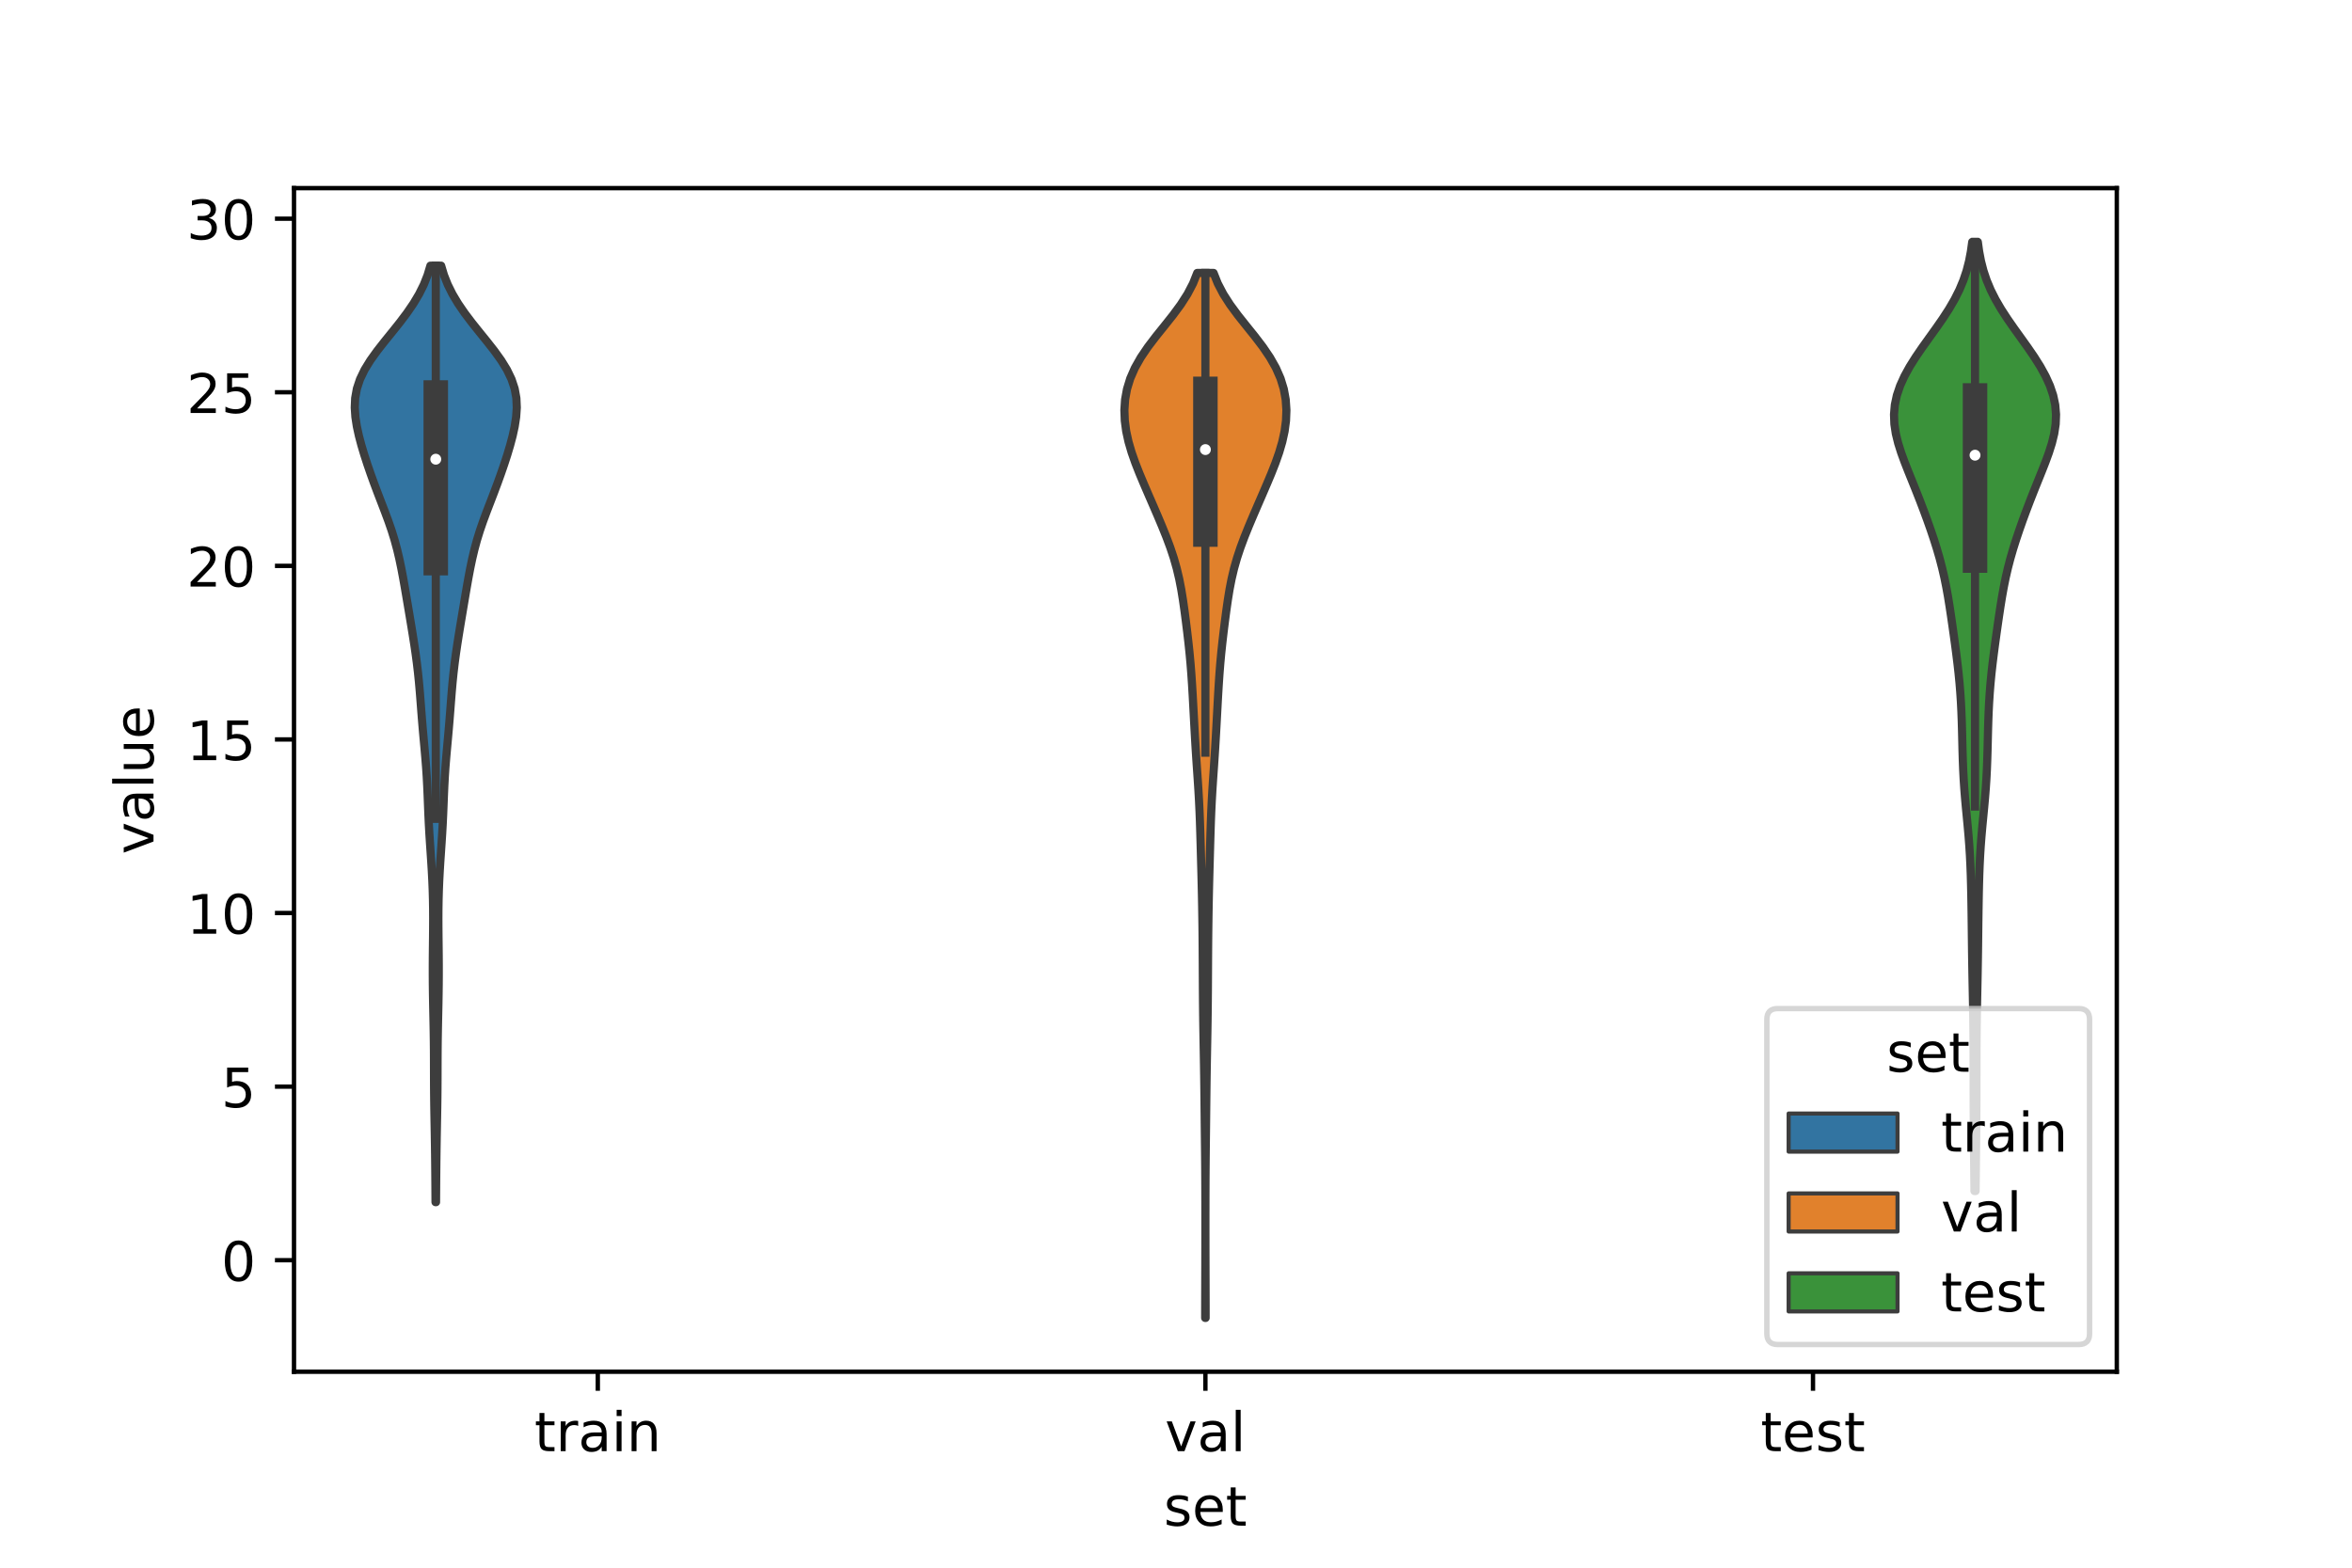 <?xml version="1.0" encoding="utf-8" standalone="no"?>
<!DOCTYPE svg PUBLIC "-//W3C//DTD SVG 1.1//EN"
  "http://www.w3.org/Graphics/SVG/1.1/DTD/svg11.dtd">
<!-- Created with matplotlib (https://matplotlib.org/) -->
<svg height="288pt" version="1.1" viewBox="0 0 432 288" width="432pt" xmlns="http://www.w3.org/2000/svg" xmlns:xlink="http://www.w3.org/1999/xlink">
 <defs>
  <style type="text/css">*{stroke-linecap:butt;stroke-linejoin:round;}</style>
 </defs>
 <g id="figure_1">
  <g id="patch_1">
   <path d="M 0 288 
L 432 288 
L 432 0 
L 0 0 
z
" style="fill:#ffffff;"/>
  </g>
  <g id="axes_1">
   <g id="patch_2">
    <path d="M 54 252 
L 388.8 252 
L 388.8 34.56 
L 54 34.56 
z
" style="fill:#ffffff;"/>
   </g>
   <g id="PolyCollection_1">
    <defs>
     <path d="M 80.087 -67.152 
L 79.993 -67.152 
L 79.982 -68.89 
L 79.97 -70.628 
L 79.955 -72.366 
L 79.938 -74.103 
L 79.917 -75.841 
L 79.892 -77.579 
L 79.864 -79.317 
L 79.832 -81.055 
L 79.8 -82.792 
L 79.769 -84.53 
L 79.745 -86.268 
L 79.728 -88.006 
L 79.719 -89.743 
L 79.715 -91.481 
L 79.711 -93.219 
L 79.703 -94.957 
L 79.686 -96.694 
L 79.66 -98.432 
L 79.627 -100.17 
L 79.59 -101.908 
L 79.554 -103.646 
L 79.524 -105.383 
L 79.501 -107.121 
L 79.49 -108.859 
L 79.49 -110.597 
L 79.5 -112.334 
L 79.518 -114.072 
L 79.538 -115.81 
L 79.554 -117.548 
L 79.561 -119.285 
L 79.552 -121.023 
L 79.524 -122.761 
L 79.475 -124.499 
L 79.404 -126.237 
L 79.313 -127.974 
L 79.206 -129.712 
L 79.09 -131.45 
L 78.972 -133.188 
L 78.861 -134.925 
L 78.764 -136.663 
L 78.683 -138.401 
L 78.613 -140.139 
L 78.546 -141.876 
L 78.47 -143.614 
L 78.377 -145.352 
L 78.261 -147.09 
L 78.122 -148.828 
L 77.969 -150.565 
L 77.81 -152.303 
L 77.655 -154.041 
L 77.509 -155.779 
L 77.372 -157.516 
L 77.239 -159.254 
L 77.101 -160.992 
L 76.948 -162.73 
L 76.77 -164.467 
L 76.565 -166.205 
L 76.333 -167.943 
L 76.077 -169.681 
L 75.804 -171.419 
L 75.52 -173.156 
L 75.23 -174.894 
L 74.938 -176.632 
L 74.644 -178.37 
L 74.348 -180.107 
L 74.041 -181.845 
L 73.713 -183.583 
L 73.351 -185.321 
L 72.941 -187.058 
L 72.47 -188.796 
L 71.932 -190.534 
L 71.332 -192.272 
L 70.687 -194.01 
L 70.019 -195.747 
L 69.351 -197.485 
L 68.699 -199.223 
L 68.072 -200.961 
L 67.473 -202.698 
L 66.908 -204.436 
L 66.388 -206.174 
L 65.926 -207.912 
L 65.546 -209.649 
L 65.278 -211.387 
L 65.16 -213.125 
L 65.237 -214.863 
L 65.551 -216.601 
L 66.127 -218.338 
L 66.964 -220.076 
L 68.033 -221.814 
L 69.282 -223.552 
L 70.645 -225.289 
L 72.052 -227.027 
L 73.44 -228.765 
L 74.751 -230.503 
L 75.941 -232.24 
L 76.977 -233.978 
L 77.842 -235.716 
L 78.531 -237.454 
L 79.052 -239.192 
L 81.028 -239.192 
L 81.028 -239.192 
L 81.549 -237.454 
L 82.238 -235.716 
L 83.103 -233.978 
L 84.139 -232.24 
L 85.329 -230.503 
L 86.64 -228.765 
L 88.028 -227.027 
L 89.435 -225.289 
L 90.798 -223.552 
L 92.047 -221.814 
L 93.116 -220.076 
L 93.953 -218.338 
L 94.529 -216.601 
L 94.843 -214.863 
L 94.92 -213.125 
L 94.802 -211.387 
L 94.534 -209.649 
L 94.154 -207.912 
L 93.692 -206.174 
L 93.172 -204.436 
L 92.607 -202.698 
L 92.008 -200.961 
L 91.381 -199.223 
L 90.729 -197.485 
L 90.061 -195.747 
L 89.393 -194.01 
L 88.748 -192.272 
L 88.148 -190.534 
L 87.61 -188.796 
L 87.139 -187.058 
L 86.729 -185.321 
L 86.367 -183.583 
L 86.039 -181.845 
L 85.732 -180.107 
L 85.436 -178.37 
L 85.142 -176.632 
L 84.85 -174.894 
L 84.56 -173.156 
L 84.276 -171.419 
L 84.003 -169.681 
L 83.747 -167.943 
L 83.515 -166.205 
L 83.31 -164.467 
L 83.132 -162.73 
L 82.979 -160.992 
L 82.841 -159.254 
L 82.708 -157.516 
L 82.571 -155.779 
L 82.425 -154.041 
L 82.27 -152.303 
L 82.111 -150.565 
L 81.958 -148.828 
L 81.819 -147.09 
L 81.703 -145.352 
L 81.61 -143.614 
L 81.534 -141.876 
L 81.467 -140.139 
L 81.397 -138.401 
L 81.316 -136.663 
L 81.219 -134.925 
L 81.108 -133.188 
L 80.99 -131.45 
L 80.874 -129.712 
L 80.767 -127.974 
L 80.676 -126.237 
L 80.605 -124.499 
L 80.556 -122.761 
L 80.528 -121.023 
L 80.519 -119.285 
L 80.526 -117.548 
L 80.542 -115.81 
L 80.562 -114.072 
L 80.58 -112.334 
L 80.59 -110.597 
L 80.59 -108.859 
L 80.579 -107.121 
L 80.556 -105.383 
L 80.526 -103.646 
L 80.49 -101.908 
L 80.453 -100.17 
L 80.42 -98.432 
L 80.394 -96.694 
L 80.377 -94.957 
L 80.369 -93.219 
L 80.365 -91.481 
L 80.361 -89.743 
L 80.352 -88.006 
L 80.335 -86.268 
L 80.311 -84.53 
L 80.28 -82.792 
L 80.248 -81.055 
L 80.216 -79.317 
L 80.188 -77.579 
L 80.163 -75.841 
L 80.142 -74.103 
L 80.125 -72.366 
L 80.11 -70.628 
L 80.098 -68.89 
L 80.087 -67.152 
z
" id="m01890c5694" style="stroke:#3d3d3d;stroke-width:1.5;"/>
    </defs>
    <g clip-path="url(#p223c64b799)">
     <use style="fill:#3274a1;stroke:#3d3d3d;stroke-width:1.5;" x="0" xlink:href="#m01890c5694" y="288"/>
    </g>
   </g>
   <g id="PolyCollection_2">
    <defs>
     <path d="M 221.441 -45.884 
L 221.359 -45.884 
L 221.361 -47.823 
L 221.366 -49.762 
L 221.372 -51.701 
L 221.379 -53.64 
L 221.386 -55.579 
L 221.391 -57.519 
L 221.395 -59.458 
L 221.397 -61.397 
L 221.398 -63.336 
L 221.397 -65.275 
L 221.394 -67.214 
L 221.39 -69.153 
L 221.382 -71.093 
L 221.37 -73.032 
L 221.354 -74.971 
L 221.335 -76.91 
L 221.313 -78.849 
L 221.29 -80.788 
L 221.269 -82.728 
L 221.248 -84.667 
L 221.226 -86.606 
L 221.203 -88.545 
L 221.176 -90.484 
L 221.145 -92.423 
L 221.11 -94.363 
L 221.074 -96.302 
L 221.039 -98.241 
L 221.008 -100.18 
L 220.982 -102.119 
L 220.962 -104.058 
L 220.946 -105.997 
L 220.935 -107.937 
L 220.925 -109.876 
L 220.915 -111.815 
L 220.902 -113.754 
L 220.886 -115.693 
L 220.865 -117.632 
L 220.838 -119.572 
L 220.806 -121.511 
L 220.769 -123.45 
L 220.725 -125.389 
L 220.677 -127.328 
L 220.625 -129.267 
L 220.572 -131.206 
L 220.518 -133.146 
L 220.461 -135.085 
L 220.398 -137.024 
L 220.322 -138.963 
L 220.229 -140.902 
L 220.118 -142.841 
L 219.992 -144.781 
L 219.858 -146.72 
L 219.727 -148.659 
L 219.602 -150.598 
L 219.487 -152.537 
L 219.379 -154.476 
L 219.275 -156.415 
L 219.171 -158.355 
L 219.065 -160.294 
L 218.949 -162.233 
L 218.819 -164.172 
L 218.666 -166.111 
L 218.487 -168.05 
L 218.281 -169.99 
L 218.055 -171.929 
L 217.814 -173.868 
L 217.559 -175.807 
L 217.283 -177.746 
L 216.97 -179.685 
L 216.595 -181.624 
L 216.138 -183.564 
L 215.587 -185.503 
L 214.942 -187.442 
L 214.218 -189.381 
L 213.436 -191.32 
L 212.618 -193.259 
L 211.781 -195.199 
L 210.939 -197.138 
L 210.103 -199.077 
L 209.29 -201.016 
L 208.528 -202.955 
L 207.847 -204.894 
L 207.279 -206.834 
L 206.854 -208.773 
L 206.595 -210.712 
L 206.52 -212.651 
L 206.649 -214.59 
L 207.002 -216.529 
L 207.597 -218.468 
L 208.446 -220.408 
L 209.543 -222.347 
L 210.859 -224.286 
L 212.338 -226.225 
L 213.898 -228.164 
L 215.44 -230.103 
L 216.871 -232.043 
L 218.113 -233.982 
L 219.125 -235.921 
L 219.898 -237.86 
L 222.902 -237.86 
L 222.902 -237.86 
L 223.675 -235.921 
L 224.687 -233.982 
L 225.929 -232.043 
L 227.36 -230.103 
L 228.902 -228.164 
L 230.462 -226.225 
L 231.941 -224.286 
L 233.257 -222.347 
L 234.354 -220.408 
L 235.203 -218.468 
L 235.798 -216.529 
L 236.151 -214.59 
L 236.28 -212.651 
L 236.205 -210.712 
L 235.946 -208.773 
L 235.521 -206.834 
L 234.953 -204.894 
L 234.272 -202.955 
L 233.51 -201.016 
L 232.697 -199.077 
L 231.861 -197.138 
L 231.019 -195.199 
L 230.182 -193.259 
L 229.364 -191.32 
L 228.582 -189.381 
L 227.858 -187.442 
L 227.213 -185.503 
L 226.662 -183.564 
L 226.205 -181.624 
L 225.83 -179.685 
L 225.517 -177.746 
L 225.241 -175.807 
L 224.986 -173.868 
L 224.745 -171.929 
L 224.519 -169.99 
L 224.313 -168.05 
L 224.134 -166.111 
L 223.981 -164.172 
L 223.851 -162.233 
L 223.735 -160.294 
L 223.629 -158.355 
L 223.525 -156.415 
L 223.421 -154.476 
L 223.313 -152.537 
L 223.198 -150.598 
L 223.073 -148.659 
L 222.942 -146.72 
L 222.808 -144.781 
L 222.682 -142.841 
L 222.571 -140.902 
L 222.478 -138.963 
L 222.402 -137.024 
L 222.339 -135.085 
L 222.282 -133.146 
L 222.228 -131.206 
L 222.175 -129.267 
L 222.123 -127.328 
L 222.075 -125.389 
L 222.031 -123.45 
L 221.994 -121.511 
L 221.962 -119.572 
L 221.935 -117.632 
L 221.914 -115.693 
L 221.898 -113.754 
L 221.885 -111.815 
L 221.875 -109.876 
L 221.865 -107.937 
L 221.854 -105.997 
L 221.838 -104.058 
L 221.818 -102.119 
L 221.792 -100.18 
L 221.761 -98.241 
L 221.726 -96.302 
L 221.69 -94.363 
L 221.655 -92.423 
L 221.624 -90.484 
L 221.597 -88.545 
L 221.574 -86.606 
L 221.552 -84.667 
L 221.531 -82.728 
L 221.51 -80.788 
L 221.487 -78.849 
L 221.465 -76.91 
L 221.446 -74.971 
L 221.43 -73.032 
L 221.418 -71.093 
L 221.41 -69.153 
L 221.406 -67.214 
L 221.403 -65.275 
L 221.402 -63.336 
L 221.403 -61.397 
L 221.405 -59.458 
L 221.409 -57.519 
L 221.414 -55.579 
L 221.421 -53.64 
L 221.428 -51.701 
L 221.434 -49.762 
L 221.439 -47.823 
L 221.441 -45.884 
z
" id="m22b4245228" style="stroke:#3d3d3d;stroke-width:1.5;"/>
    </defs>
    <g clip-path="url(#p223c64b799)">
     <use style="fill:#e1812c;stroke:#3d3d3d;stroke-width:1.5;" x="0" xlink:href="#m22b4245228" y="288"/>
    </g>
   </g>
   <g id="PolyCollection_3">
    <defs>
     <path d="M 362.864 -69.194 
L 362.656 -69.194 
L 362.636 -70.955 
L 362.616 -72.716 
L 362.596 -74.477 
L 362.578 -76.239 
L 362.56 -78 
L 362.543 -79.761 
L 362.529 -81.522 
L 362.517 -83.284 
L 362.508 -85.045 
L 362.502 -86.806 
L 362.498 -88.567 
L 362.497 -90.329 
L 362.495 -92.09 
L 362.491 -93.851 
L 362.484 -95.612 
L 362.473 -97.374 
L 362.456 -99.135 
L 362.433 -100.896 
L 362.404 -102.657 
L 362.372 -104.419 
L 362.337 -106.18 
L 362.302 -107.941 
L 362.27 -109.702 
L 362.241 -111.463 
L 362.215 -113.225 
L 362.193 -114.986 
L 362.172 -116.747 
L 362.151 -118.508 
L 362.128 -120.27 
L 362.101 -122.031 
L 362.069 -123.792 
L 362.029 -125.553 
L 361.978 -127.315 
L 361.911 -129.076 
L 361.824 -130.837 
L 361.713 -132.598 
L 361.578 -134.36 
L 361.423 -136.121 
L 361.255 -137.882 
L 361.085 -139.643 
L 360.926 -141.405 
L 360.785 -143.166 
L 360.67 -144.927 
L 360.58 -146.688 
L 360.513 -148.45 
L 360.461 -150.211 
L 360.418 -151.972 
L 360.375 -153.733 
L 360.324 -155.494 
L 360.257 -157.256 
L 360.169 -159.017 
L 360.053 -160.778 
L 359.91 -162.539 
L 359.738 -164.301 
L 359.541 -166.062 
L 359.323 -167.823 
L 359.092 -169.584 
L 358.85 -171.346 
L 358.602 -173.107 
L 358.347 -174.868 
L 358.081 -176.629 
L 357.796 -178.391 
L 357.479 -180.152 
L 357.122 -181.913 
L 356.715 -183.674 
L 356.256 -185.436 
L 355.745 -187.197 
L 355.189 -188.958 
L 354.595 -190.719 
L 353.972 -192.48 
L 353.323 -194.242 
L 352.651 -196.003 
L 351.958 -197.764 
L 351.251 -199.525 
L 350.54 -201.287 
L 349.847 -203.048 
L 349.202 -204.809 
L 348.644 -206.57 
L 348.213 -208.332 
L 347.947 -210.093 
L 347.88 -211.854 
L 348.03 -213.615 
L 348.406 -215.377 
L 349.001 -217.138 
L 349.798 -218.899 
L 350.768 -220.66 
L 351.876 -222.422 
L 353.082 -224.183 
L 354.341 -225.944 
L 355.606 -227.705 
L 356.831 -229.466 
L 357.974 -231.228 
L 359 -232.989 
L 359.888 -234.75 
L 360.624 -236.511 
L 361.213 -238.273 
L 361.666 -240.034 
L 362.002 -241.795 
L 362.245 -243.556 
L 363.275 -243.556 
L 363.275 -243.556 
L 363.518 -241.795 
L 363.854 -240.034 
L 364.307 -238.273 
L 364.896 -236.511 
L 365.632 -234.75 
L 366.52 -232.989 
L 367.546 -231.228 
L 368.689 -229.466 
L 369.914 -227.705 
L 371.179 -225.944 
L 372.438 -224.183 
L 373.644 -222.422 
L 374.752 -220.66 
L 375.722 -218.899 
L 376.519 -217.138 
L 377.114 -215.377 
L 377.49 -213.615 
L 377.64 -211.854 
L 377.573 -210.093 
L 377.307 -208.332 
L 376.876 -206.57 
L 376.318 -204.809 
L 375.673 -203.048 
L 374.98 -201.287 
L 374.269 -199.525 
L 373.562 -197.764 
L 372.869 -196.003 
L 372.197 -194.242 
L 371.548 -192.48 
L 370.925 -190.719 
L 370.331 -188.958 
L 369.775 -187.197 
L 369.264 -185.436 
L 368.805 -183.674 
L 368.398 -181.913 
L 368.041 -180.152 
L 367.724 -178.391 
L 367.439 -176.629 
L 367.173 -174.868 
L 366.918 -173.107 
L 366.67 -171.346 
L 366.428 -169.584 
L 366.197 -167.823 
L 365.979 -166.062 
L 365.782 -164.301 
L 365.61 -162.539 
L 365.467 -160.778 
L 365.351 -159.017 
L 365.263 -157.256 
L 365.196 -155.494 
L 365.145 -153.733 
L 365.102 -151.972 
L 365.059 -150.211 
L 365.007 -148.45 
L 364.94 -146.688 
L 364.85 -144.927 
L 364.735 -143.166 
L 364.594 -141.405 
L 364.435 -139.643 
L 364.265 -137.882 
L 364.097 -136.121 
L 363.942 -134.36 
L 363.807 -132.598 
L 363.696 -130.837 
L 363.609 -129.076 
L 363.542 -127.315 
L 363.491 -125.553 
L 363.451 -123.792 
L 363.419 -122.031 
L 363.392 -120.27 
L 363.369 -118.508 
L 363.348 -116.747 
L 363.327 -114.986 
L 363.305 -113.225 
L 363.279 -111.463 
L 363.25 -109.702 
L 363.218 -107.941 
L 363.183 -106.18 
L 363.148 -104.419 
L 363.116 -102.657 
L 363.087 -100.896 
L 363.064 -99.135 
L 363.047 -97.374 
L 363.036 -95.612 
L 363.029 -93.851 
L 363.025 -92.09 
L 363.023 -90.329 
L 363.022 -88.567 
L 363.018 -86.806 
L 363.012 -85.045 
L 363.003 -83.284 
L 362.991 -81.522 
L 362.977 -79.761 
L 362.96 -78 
L 362.942 -76.239 
L 362.924 -74.477 
L 362.904 -72.716 
L 362.884 -70.955 
L 362.864 -69.194 
z
" id="m7a824138e4" style="stroke:#3d3d3d;stroke-width:1.5;"/>
    </defs>
    <g clip-path="url(#p223c64b799)">
     <use style="fill:#3a923a;stroke:#3d3d3d;stroke-width:1.5;" x="0" xlink:href="#m7a824138e4" y="288"/>
    </g>
   </g>
   <g id="patch_3">
    <path clip-path="url(#p223c64b799)" d="M 109.8 231.512 
L 109.8 231.512 
L 109.8 231.512 
L 109.8 231.512 
z
" style="fill:#3274a1;stroke:#3d3d3d;stroke-linejoin:miter;stroke-width:0.75;"/>
   </g>
   <g id="patch_4">
    <path clip-path="url(#p223c64b799)" d="M 109.8 231.512 
L 109.8 231.512 
L 109.8 231.512 
L 109.8 231.512 
z
" style="fill:#e1812c;stroke:#3d3d3d;stroke-linejoin:miter;stroke-width:0.75;"/>
   </g>
   <g id="patch_5">
    <path clip-path="url(#p223c64b799)" d="M 109.8 231.512 
L 109.8 231.512 
L 109.8 231.512 
L 109.8 231.512 
z
" style="fill:#3a923a;stroke:#3d3d3d;stroke-linejoin:miter;stroke-width:0.75;"/>
   </g>
   <g id="matplotlib.axis_1">
    <g id="xtick_1">
     <g id="line2d_1">
      <defs>
       <path d="M 0 0 
L 0 3.5 
" id="m1cf29fbffc" style="stroke:#000000;stroke-width:0.8;"/>
      </defs>
      <g>
       <use style="stroke:#000000;stroke-width:0.8;" x="109.8" xlink:href="#m1cf29fbffc" y="252"/>
      </g>
     </g>
     <g id="text_1">
      <!-- train -->
      <g transform="translate(98.162 266.598)scale(0.1 -0.1)">
       <defs>
        <path d="M 18.312 70.219 
L 18.312 54.688 
L 36.812 54.688 
L 36.812 47.703 
L 18.312 47.703 
L 18.312 18.016 
Q 18.312 11.328 20.141 9.422 
Q 21.969 7.516 27.594 7.516 
L 36.812 7.516 
L 36.812 0 
L 27.594 0 
Q 17.188 0 13.234 3.875 
Q 9.281 7.766 9.281 18.016 
L 9.281 47.703 
L 2.688 47.703 
L 2.688 54.688 
L 9.281 54.688 
L 9.281 70.219 
z
" id="DejaVuSans-116"/>
        <path d="M 41.109 46.297 
Q 39.594 47.172 37.812 47.578 
Q 36.031 48 33.891 48 
Q 26.266 48 22.188 43.047 
Q 18.109 38.094 18.109 28.812 
L 18.109 0 
L 9.078 0 
L 9.078 54.688 
L 18.109 54.688 
L 18.109 46.188 
Q 20.953 51.172 25.484 53.578 
Q 30.031 56 36.531 56 
Q 37.453 56 38.578 55.875 
Q 39.703 55.766 41.062 55.516 
z
" id="DejaVuSans-114"/>
        <path d="M 34.281 27.484 
Q 23.391 27.484 19.188 25 
Q 14.984 22.516 14.984 16.5 
Q 14.984 11.719 18.141 8.906 
Q 21.297 6.109 26.703 6.109 
Q 34.188 6.109 38.703 11.406 
Q 43.219 16.703 43.219 25.484 
L 43.219 27.484 
z
M 52.203 31.203 
L 52.203 0 
L 43.219 0 
L 43.219 8.297 
Q 40.141 3.328 35.547 0.953 
Q 30.953 -1.422 24.312 -1.422 
Q 15.922 -1.422 10.953 3.297 
Q 6 8.016 6 15.922 
Q 6 25.141 12.172 29.828 
Q 18.359 34.516 30.609 34.516 
L 43.219 34.516 
L 43.219 35.406 
Q 43.219 41.609 39.141 45 
Q 35.062 48.391 27.688 48.391 
Q 23 48.391 18.547 47.266 
Q 14.109 46.141 10.016 43.891 
L 10.016 52.203 
Q 14.938 54.109 19.578 55.047 
Q 24.219 56 28.609 56 
Q 40.484 56 46.344 49.844 
Q 52.203 43.703 52.203 31.203 
z
" id="DejaVuSans-97"/>
        <path d="M 9.422 54.688 
L 18.406 54.688 
L 18.406 0 
L 9.422 0 
z
M 9.422 75.984 
L 18.406 75.984 
L 18.406 64.594 
L 9.422 64.594 
z
" id="DejaVuSans-105"/>
        <path d="M 54.891 33.016 
L 54.891 0 
L 45.906 0 
L 45.906 32.719 
Q 45.906 40.484 42.875 44.328 
Q 39.844 48.188 33.797 48.188 
Q 26.516 48.188 22.312 43.547 
Q 18.109 38.922 18.109 30.906 
L 18.109 0 
L 9.078 0 
L 9.078 54.688 
L 18.109 54.688 
L 18.109 46.188 
Q 21.344 51.125 25.703 53.562 
Q 30.078 56 35.797 56 
Q 45.219 56 50.047 50.172 
Q 54.891 44.344 54.891 33.016 
z
" id="DejaVuSans-110"/>
       </defs>
       <use xlink:href="#DejaVuSans-116"/>
       <use x="39.209" xlink:href="#DejaVuSans-114"/>
       <use x="80.322" xlink:href="#DejaVuSans-97"/>
       <use x="141.602" xlink:href="#DejaVuSans-105"/>
       <use x="169.385" xlink:href="#DejaVuSans-110"/>
      </g>
     </g>
    </g>
    <g id="xtick_2">
     <g id="line2d_2">
      <g>
       <use style="stroke:#000000;stroke-width:0.8;" x="221.4" xlink:href="#m1cf29fbffc" y="252"/>
      </g>
     </g>
     <g id="text_2">
      <!-- val -->
      <g transform="translate(213.988 266.598)scale(0.1 -0.1)">
       <defs>
        <path d="M 2.984 54.688 
L 12.5 54.688 
L 29.594 8.797 
L 46.688 54.688 
L 56.203 54.688 
L 35.688 0 
L 23.484 0 
z
" id="DejaVuSans-118"/>
        <path d="M 9.422 75.984 
L 18.406 75.984 
L 18.406 0 
L 9.422 0 
z
" id="DejaVuSans-108"/>
       </defs>
       <use xlink:href="#DejaVuSans-118"/>
       <use x="59.18" xlink:href="#DejaVuSans-97"/>
       <use x="120.459" xlink:href="#DejaVuSans-108"/>
      </g>
     </g>
    </g>
    <g id="xtick_3">
     <g id="line2d_3">
      <g>
       <use style="stroke:#000000;stroke-width:0.8;" x="333" xlink:href="#m1cf29fbffc" y="252"/>
      </g>
     </g>
     <g id="text_3">
      <!-- test -->
      <g transform="translate(323.398 266.598)scale(0.1 -0.1)">
       <defs>
        <path d="M 56.203 29.594 
L 56.203 25.203 
L 14.891 25.203 
Q 15.484 15.922 20.484 11.062 
Q 25.484 6.203 34.422 6.203 
Q 39.594 6.203 44.453 7.469 
Q 49.312 8.734 54.109 11.281 
L 54.109 2.781 
Q 49.266 0.734 44.188 -0.344 
Q 39.109 -1.422 33.891 -1.422 
Q 20.797 -1.422 13.156 6.188 
Q 5.516 13.812 5.516 26.812 
Q 5.516 40.234 12.766 48.109 
Q 20.016 56 32.328 56 
Q 43.359 56 49.781 48.891 
Q 56.203 41.797 56.203 29.594 
z
M 47.219 32.234 
Q 47.125 39.594 43.094 43.984 
Q 39.062 48.391 32.422 48.391 
Q 24.906 48.391 20.391 44.141 
Q 15.875 39.891 15.188 32.172 
z
" id="DejaVuSans-101"/>
        <path d="M 44.281 53.078 
L 44.281 44.578 
Q 40.484 46.531 36.375 47.5 
Q 32.281 48.484 27.875 48.484 
Q 21.188 48.484 17.844 46.438 
Q 14.5 44.391 14.5 40.281 
Q 14.5 37.156 16.891 35.375 
Q 19.281 33.594 26.516 31.984 
L 29.594 31.297 
Q 39.156 29.25 43.188 25.516 
Q 47.219 21.781 47.219 15.094 
Q 47.219 7.469 41.188 3.016 
Q 35.156 -1.422 24.609 -1.422 
Q 20.219 -1.422 15.453 -0.562 
Q 10.688 0.297 5.422 2 
L 5.422 11.281 
Q 10.406 8.688 15.234 7.391 
Q 20.062 6.109 24.812 6.109 
Q 31.156 6.109 34.562 8.281 
Q 37.984 10.453 37.984 14.406 
Q 37.984 18.062 35.516 20.016 
Q 33.062 21.969 24.703 23.781 
L 21.578 24.516 
Q 13.234 26.266 9.516 29.906 
Q 5.812 33.547 5.812 39.891 
Q 5.812 47.609 11.281 51.797 
Q 16.75 56 26.812 56 
Q 31.781 56 36.172 55.266 
Q 40.578 54.547 44.281 53.078 
z
" id="DejaVuSans-115"/>
       </defs>
       <use xlink:href="#DejaVuSans-116"/>
       <use x="39.209" xlink:href="#DejaVuSans-101"/>
       <use x="100.732" xlink:href="#DejaVuSans-115"/>
       <use x="152.832" xlink:href="#DejaVuSans-116"/>
      </g>
     </g>
    </g>
    <g id="text_4">
     <!-- set -->
     <g transform="translate(213.759 280.277)scale(0.1 -0.1)">
      <use xlink:href="#DejaVuSans-115"/>
      <use x="52.1" xlink:href="#DejaVuSans-101"/>
      <use x="113.623" xlink:href="#DejaVuSans-116"/>
     </g>
    </g>
   </g>
   <g id="matplotlib.axis_2">
    <g id="ytick_1">
     <g id="line2d_4">
      <defs>
       <path d="M 0 0 
L -3.5 0 
" id="m2c47e1e335" style="stroke:#000000;stroke-width:0.8;"/>
      </defs>
      <g>
       <use style="stroke:#000000;stroke-width:0.8;" x="54" xlink:href="#m2c47e1e335" y="231.512"/>
      </g>
     </g>
     <g id="text_5">
      <!-- 0 -->
      <g transform="translate(40.638 235.311)scale(0.1 -0.1)">
       <defs>
        <path d="M 31.781 66.406 
Q 24.172 66.406 20.328 58.906 
Q 16.5 51.422 16.5 36.375 
Q 16.5 21.391 20.328 13.891 
Q 24.172 6.391 31.781 6.391 
Q 39.453 6.391 43.281 13.891 
Q 47.125 21.391 47.125 36.375 
Q 47.125 51.422 43.281 58.906 
Q 39.453 66.406 31.781 66.406 
z
M 31.781 74.219 
Q 44.047 74.219 50.516 64.516 
Q 56.984 54.828 56.984 36.375 
Q 56.984 17.969 50.516 8.266 
Q 44.047 -1.422 31.781 -1.422 
Q 19.531 -1.422 13.062 8.266 
Q 6.594 17.969 6.594 36.375 
Q 6.594 54.828 13.062 64.516 
Q 19.531 74.219 31.781 74.219 
z
" id="DejaVuSans-48"/>
       </defs>
       <use xlink:href="#DejaVuSans-48"/>
      </g>
     </g>
    </g>
    <g id="ytick_2">
     <g id="line2d_5">
      <g>
       <use style="stroke:#000000;stroke-width:0.8;" x="54" xlink:href="#m2c47e1e335" y="199.623"/>
      </g>
     </g>
     <g id="text_6">
      <!-- 5 -->
      <g transform="translate(40.638 203.422)scale(0.1 -0.1)">
       <defs>
        <path d="M 10.797 72.906 
L 49.516 72.906 
L 49.516 64.594 
L 19.828 64.594 
L 19.828 46.734 
Q 21.969 47.469 24.109 47.828 
Q 26.266 48.188 28.422 48.188 
Q 40.625 48.188 47.75 41.5 
Q 54.891 34.812 54.891 23.391 
Q 54.891 11.625 47.562 5.094 
Q 40.234 -1.422 26.906 -1.422 
Q 22.312 -1.422 17.547 -0.641 
Q 12.797 0.141 7.719 1.703 
L 7.719 11.625 
Q 12.109 9.234 16.797 8.062 
Q 21.484 6.891 26.703 6.891 
Q 35.156 6.891 40.078 11.328 
Q 45.016 15.766 45.016 23.391 
Q 45.016 31 40.078 35.438 
Q 35.156 39.891 26.703 39.891 
Q 22.75 39.891 18.812 39.016 
Q 14.891 38.141 10.797 36.281 
z
" id="DejaVuSans-53"/>
       </defs>
       <use xlink:href="#DejaVuSans-53"/>
      </g>
     </g>
    </g>
    <g id="ytick_3">
     <g id="line2d_6">
      <g>
       <use style="stroke:#000000;stroke-width:0.8;" x="54" xlink:href="#m2c47e1e335" y="167.733"/>
      </g>
     </g>
     <g id="text_7">
      <!-- 10 -->
      <g transform="translate(34.275 171.533)scale(0.1 -0.1)">
       <defs>
        <path d="M 12.406 8.297 
L 28.516 8.297 
L 28.516 63.922 
L 10.984 60.406 
L 10.984 69.391 
L 28.422 72.906 
L 38.281 72.906 
L 38.281 8.297 
L 54.391 8.297 
L 54.391 0 
L 12.406 0 
z
" id="DejaVuSans-49"/>
       </defs>
       <use xlink:href="#DejaVuSans-49"/>
       <use x="63.623" xlink:href="#DejaVuSans-48"/>
      </g>
     </g>
    </g>
    <g id="ytick_4">
     <g id="line2d_7">
      <g>
       <use style="stroke:#000000;stroke-width:0.8;" x="54" xlink:href="#m2c47e1e335" y="135.844"/>
      </g>
     </g>
     <g id="text_8">
      <!-- 15 -->
      <g transform="translate(34.275 139.644)scale(0.1 -0.1)">
       <use xlink:href="#DejaVuSans-49"/>
       <use x="63.623" xlink:href="#DejaVuSans-53"/>
      </g>
     </g>
    </g>
    <g id="ytick_5">
     <g id="line2d_8">
      <g>
       <use style="stroke:#000000;stroke-width:0.8;" x="54" xlink:href="#m2c47e1e335" y="103.955"/>
      </g>
     </g>
     <g id="text_9">
      <!-- 20 -->
      <g transform="translate(34.275 107.755)scale(0.1 -0.1)">
       <defs>
        <path d="M 19.188 8.297 
L 53.609 8.297 
L 53.609 0 
L 7.328 0 
L 7.328 8.297 
Q 12.938 14.109 22.625 23.891 
Q 32.328 33.688 34.812 36.531 
Q 39.547 41.844 41.422 45.531 
Q 43.312 49.219 43.312 52.781 
Q 43.312 58.594 39.234 62.25 
Q 35.156 65.922 28.609 65.922 
Q 23.969 65.922 18.812 64.312 
Q 13.672 62.703 7.812 59.422 
L 7.812 69.391 
Q 13.766 71.781 18.938 73 
Q 24.125 74.219 28.422 74.219 
Q 39.75 74.219 46.484 68.547 
Q 53.219 62.891 53.219 53.422 
Q 53.219 48.922 51.531 44.891 
Q 49.859 40.875 45.406 35.406 
Q 44.188 33.984 37.641 27.219 
Q 31.109 20.453 19.188 8.297 
z
" id="DejaVuSans-50"/>
       </defs>
       <use xlink:href="#DejaVuSans-50"/>
       <use x="63.623" xlink:href="#DejaVuSans-48"/>
      </g>
     </g>
    </g>
    <g id="ytick_6">
     <g id="line2d_9">
      <g>
       <use style="stroke:#000000;stroke-width:0.8;" x="54" xlink:href="#m2c47e1e335" y="72.066"/>
      </g>
     </g>
     <g id="text_10">
      <!-- 25 -->
      <g transform="translate(34.275 75.865)scale(0.1 -0.1)">
       <use xlink:href="#DejaVuSans-50"/>
       <use x="63.623" xlink:href="#DejaVuSans-53"/>
      </g>
     </g>
    </g>
    <g id="ytick_7">
     <g id="line2d_10">
      <g>
       <use style="stroke:#000000;stroke-width:0.8;" x="54" xlink:href="#m2c47e1e335" y="40.177"/>
      </g>
     </g>
     <g id="text_11">
      <!-- 30 -->
      <g transform="translate(34.275 43.976)scale(0.1 -0.1)">
       <defs>
        <path d="M 40.578 39.312 
Q 47.656 37.797 51.625 33 
Q 55.609 28.219 55.609 21.188 
Q 55.609 10.406 48.188 4.484 
Q 40.766 -1.422 27.094 -1.422 
Q 22.516 -1.422 17.656 -0.516 
Q 12.797 0.391 7.625 2.203 
L 7.625 11.719 
Q 11.719 9.328 16.594 8.109 
Q 21.484 6.891 26.812 6.891 
Q 36.078 6.891 40.938 10.547 
Q 45.797 14.203 45.797 21.188 
Q 45.797 27.641 41.281 31.266 
Q 36.766 34.906 28.719 34.906 
L 20.219 34.906 
L 20.219 43.016 
L 29.109 43.016 
Q 36.375 43.016 40.234 45.922 
Q 44.094 48.828 44.094 54.297 
Q 44.094 59.906 40.109 62.906 
Q 36.141 65.922 28.719 65.922 
Q 24.656 65.922 20.016 65.031 
Q 15.375 64.156 9.812 62.312 
L 9.812 71.094 
Q 15.438 72.656 20.344 73.438 
Q 25.25 74.219 29.594 74.219 
Q 40.828 74.219 47.359 69.109 
Q 53.906 64.016 53.906 55.328 
Q 53.906 49.266 50.438 45.094 
Q 46.969 40.922 40.578 39.312 
z
" id="DejaVuSans-51"/>
       </defs>
       <use xlink:href="#DejaVuSans-51"/>
       <use x="63.623" xlink:href="#DejaVuSans-48"/>
      </g>
     </g>
    </g>
    <g id="text_12">
     <!-- value -->
     <g transform="translate(28.195 156.938)rotate(-90)scale(0.1 -0.1)">
      <defs>
       <path d="M 8.5 21.578 
L 8.5 54.688 
L 17.484 54.688 
L 17.484 21.922 
Q 17.484 14.156 20.5 10.266 
Q 23.531 6.391 29.594 6.391 
Q 36.859 6.391 41.078 11.031 
Q 45.312 15.672 45.312 23.688 
L 45.312 54.688 
L 54.297 54.688 
L 54.297 0 
L 45.312 0 
L 45.312 8.406 
Q 42.047 3.422 37.719 1 
Q 33.406 -1.422 27.688 -1.422 
Q 18.266 -1.422 13.375 4.438 
Q 8.5 10.297 8.5 21.578 
z
M 31.109 56 
z
" id="DejaVuSans-117"/>
      </defs>
      <use xlink:href="#DejaVuSans-118"/>
      <use x="59.18" xlink:href="#DejaVuSans-97"/>
      <use x="120.459" xlink:href="#DejaVuSans-108"/>
      <use x="148.242" xlink:href="#DejaVuSans-117"/>
      <use x="211.621" xlink:href="#DejaVuSans-101"/>
     </g>
    </g>
   </g>
   <g id="line2d_11">
    <path clip-path="url(#p223c64b799)" d="M 80.04 150.426 
L 80.04 48.808 
" style="fill:none;stroke:#3d3d3d;stroke-linecap:square;stroke-width:1.5;"/>
   </g>
   <g id="line2d_12">
    <path clip-path="url(#p223c64b799)" d="M 80.04 103.461 
L 80.04 72.103 
" style="fill:none;stroke:#3d3d3d;stroke-linecap:square;stroke-width:4.5;"/>
   </g>
   <g id="line2d_13">
    <path clip-path="url(#p223c64b799)" d="M 221.4 138.274 
L 221.4 50.14 
" style="fill:none;stroke:#3d3d3d;stroke-linecap:square;stroke-width:1.5;"/>
   </g>
   <g id="line2d_14">
    <path clip-path="url(#p223c64b799)" d="M 221.4 98.2 
L 221.4 71.44 
" style="fill:none;stroke:#3d3d3d;stroke-linecap:square;stroke-width:4.5;"/>
   </g>
   <g id="line2d_15">
    <path clip-path="url(#p223c64b799)" d="M 362.76 148.167 
L 362.76 44.444 
" style="fill:none;stroke:#3d3d3d;stroke-linecap:square;stroke-width:1.5;"/>
   </g>
   <g id="line2d_16">
    <path clip-path="url(#p223c64b799)" d="M 362.76 102.988 
L 362.76 72.643 
" style="fill:none;stroke:#3d3d3d;stroke-linecap:square;stroke-width:4.5;"/>
   </g>
   <g id="patch_6">
    <path d="M 54 252 
L 54 34.56 
" style="fill:none;stroke:#000000;stroke-linecap:square;stroke-linejoin:miter;stroke-width:0.8;"/>
   </g>
   <g id="patch_7">
    <path d="M 388.8 252 
L 388.8 34.56 
" style="fill:none;stroke:#000000;stroke-linecap:square;stroke-linejoin:miter;stroke-width:0.8;"/>
   </g>
   <g id="patch_8">
    <path d="M 54 252 
L 388.8 252 
" style="fill:none;stroke:#000000;stroke-linecap:square;stroke-linejoin:miter;stroke-width:0.8;"/>
   </g>
   <g id="patch_9">
    <path d="M 54 34.56 
L 388.8 34.56 
" style="fill:none;stroke:#000000;stroke-linecap:square;stroke-linejoin:miter;stroke-width:0.8;"/>
   </g>
   <g id="PathCollection_1">
    <defs>
     <path d="M 0 1.5 
C 0.398 1.5 0.779 1.342 1.061 1.061 
C 1.342 0.779 1.5 0.398 1.5 0 
C 1.5 -0.398 1.342 -0.779 1.061 -1.061 
C 0.779 -1.342 0.398 -1.5 0 -1.5 
C -0.398 -1.5 -0.779 -1.342 -1.061 -1.061 
C -1.342 -0.779 -1.5 -0.398 -1.5 0 
C -1.5 0.398 -1.342 0.779 -1.061 1.061 
C -0.779 1.342 -0.398 1.5 0 1.5 
z
" id="mfc5260623c" style="stroke:#3d3d3d;"/>
    </defs>
    <g clip-path="url(#p223c64b799)">
     <use style="fill:#ffffff;stroke:#3d3d3d;" x="80.04" xlink:href="#mfc5260623c" y="84.361"/>
    </g>
   </g>
   <g id="PathCollection_2">
    <g clip-path="url(#p223c64b799)">
     <use style="fill:#ffffff;stroke:#3d3d3d;" x="221.4" xlink:href="#mfc5260623c" y="82.592"/>
    </g>
   </g>
   <g id="PathCollection_3">
    <g clip-path="url(#p223c64b799)">
     <use style="fill:#ffffff;stroke:#3d3d3d;" x="362.76" xlink:href="#mfc5260623c" y="83.623"/>
    </g>
   </g>
   <g id="legend_1">
    <g id="patch_10">
     <path d="M 326.525 247 
L 381.8 247 
Q 383.8 247 383.8 245 
L 383.8 187.287 
Q 383.8 185.287 381.8 185.287 
L 326.525 185.287 
Q 324.525 185.287 324.525 187.287 
L 324.525 245 
Q 324.525 247 326.525 247 
z
" style="fill:#ffffff;opacity:0.8;stroke:#cccccc;stroke-linejoin:miter;"/>
    </g>
    <g id="text_13">
     <!-- set -->
     <g transform="translate(346.521 196.886)scale(0.1 -0.1)">
      <use xlink:href="#DejaVuSans-115"/>
      <use x="52.1" xlink:href="#DejaVuSans-101"/>
      <use x="113.623" xlink:href="#DejaVuSans-116"/>
     </g>
    </g>
    <g id="patch_11">
     <path d="M 328.525 211.564 
L 348.525 211.564 
L 348.525 204.564 
L 328.525 204.564 
z
" style="fill:#3274a1;stroke:#3d3d3d;stroke-linejoin:miter;stroke-width:0.75;"/>
    </g>
    <g id="text_14">
     <!-- train -->
     <g transform="translate(356.525 211.564)scale(0.1 -0.1)">
      <use xlink:href="#DejaVuSans-116"/>
      <use x="39.209" xlink:href="#DejaVuSans-114"/>
      <use x="80.322" xlink:href="#DejaVuSans-97"/>
      <use x="141.602" xlink:href="#DejaVuSans-105"/>
      <use x="169.385" xlink:href="#DejaVuSans-110"/>
     </g>
    </g>
    <g id="patch_12">
     <path d="M 328.525 226.242 
L 348.525 226.242 
L 348.525 219.242 
L 328.525 219.242 
z
" style="fill:#e1812c;stroke:#3d3d3d;stroke-linejoin:miter;stroke-width:0.75;"/>
    </g>
    <g id="text_15">
     <!-- val -->
     <g transform="translate(356.525 226.242)scale(0.1 -0.1)">
      <use xlink:href="#DejaVuSans-118"/>
      <use x="59.18" xlink:href="#DejaVuSans-97"/>
      <use x="120.459" xlink:href="#DejaVuSans-108"/>
     </g>
    </g>
    <g id="patch_13">
     <path d="M 328.525 240.92 
L 348.525 240.92 
L 348.525 233.92 
L 328.525 233.92 
z
" style="fill:#3a923a;stroke:#3d3d3d;stroke-linejoin:miter;stroke-width:0.75;"/>
    </g>
    <g id="text_16">
     <!-- test -->
     <g transform="translate(356.525 240.92)scale(0.1 -0.1)">
      <use xlink:href="#DejaVuSans-116"/>
      <use x="39.209" xlink:href="#DejaVuSans-101"/>
      <use x="100.732" xlink:href="#DejaVuSans-115"/>
      <use x="152.832" xlink:href="#DejaVuSans-116"/>
     </g>
    </g>
   </g>
  </g>
 </g>
 <defs>
  <clipPath id="p223c64b799">
   <rect height="217.44" width="334.8" x="54" y="34.56"/>
  </clipPath>
 </defs>
</svg>
